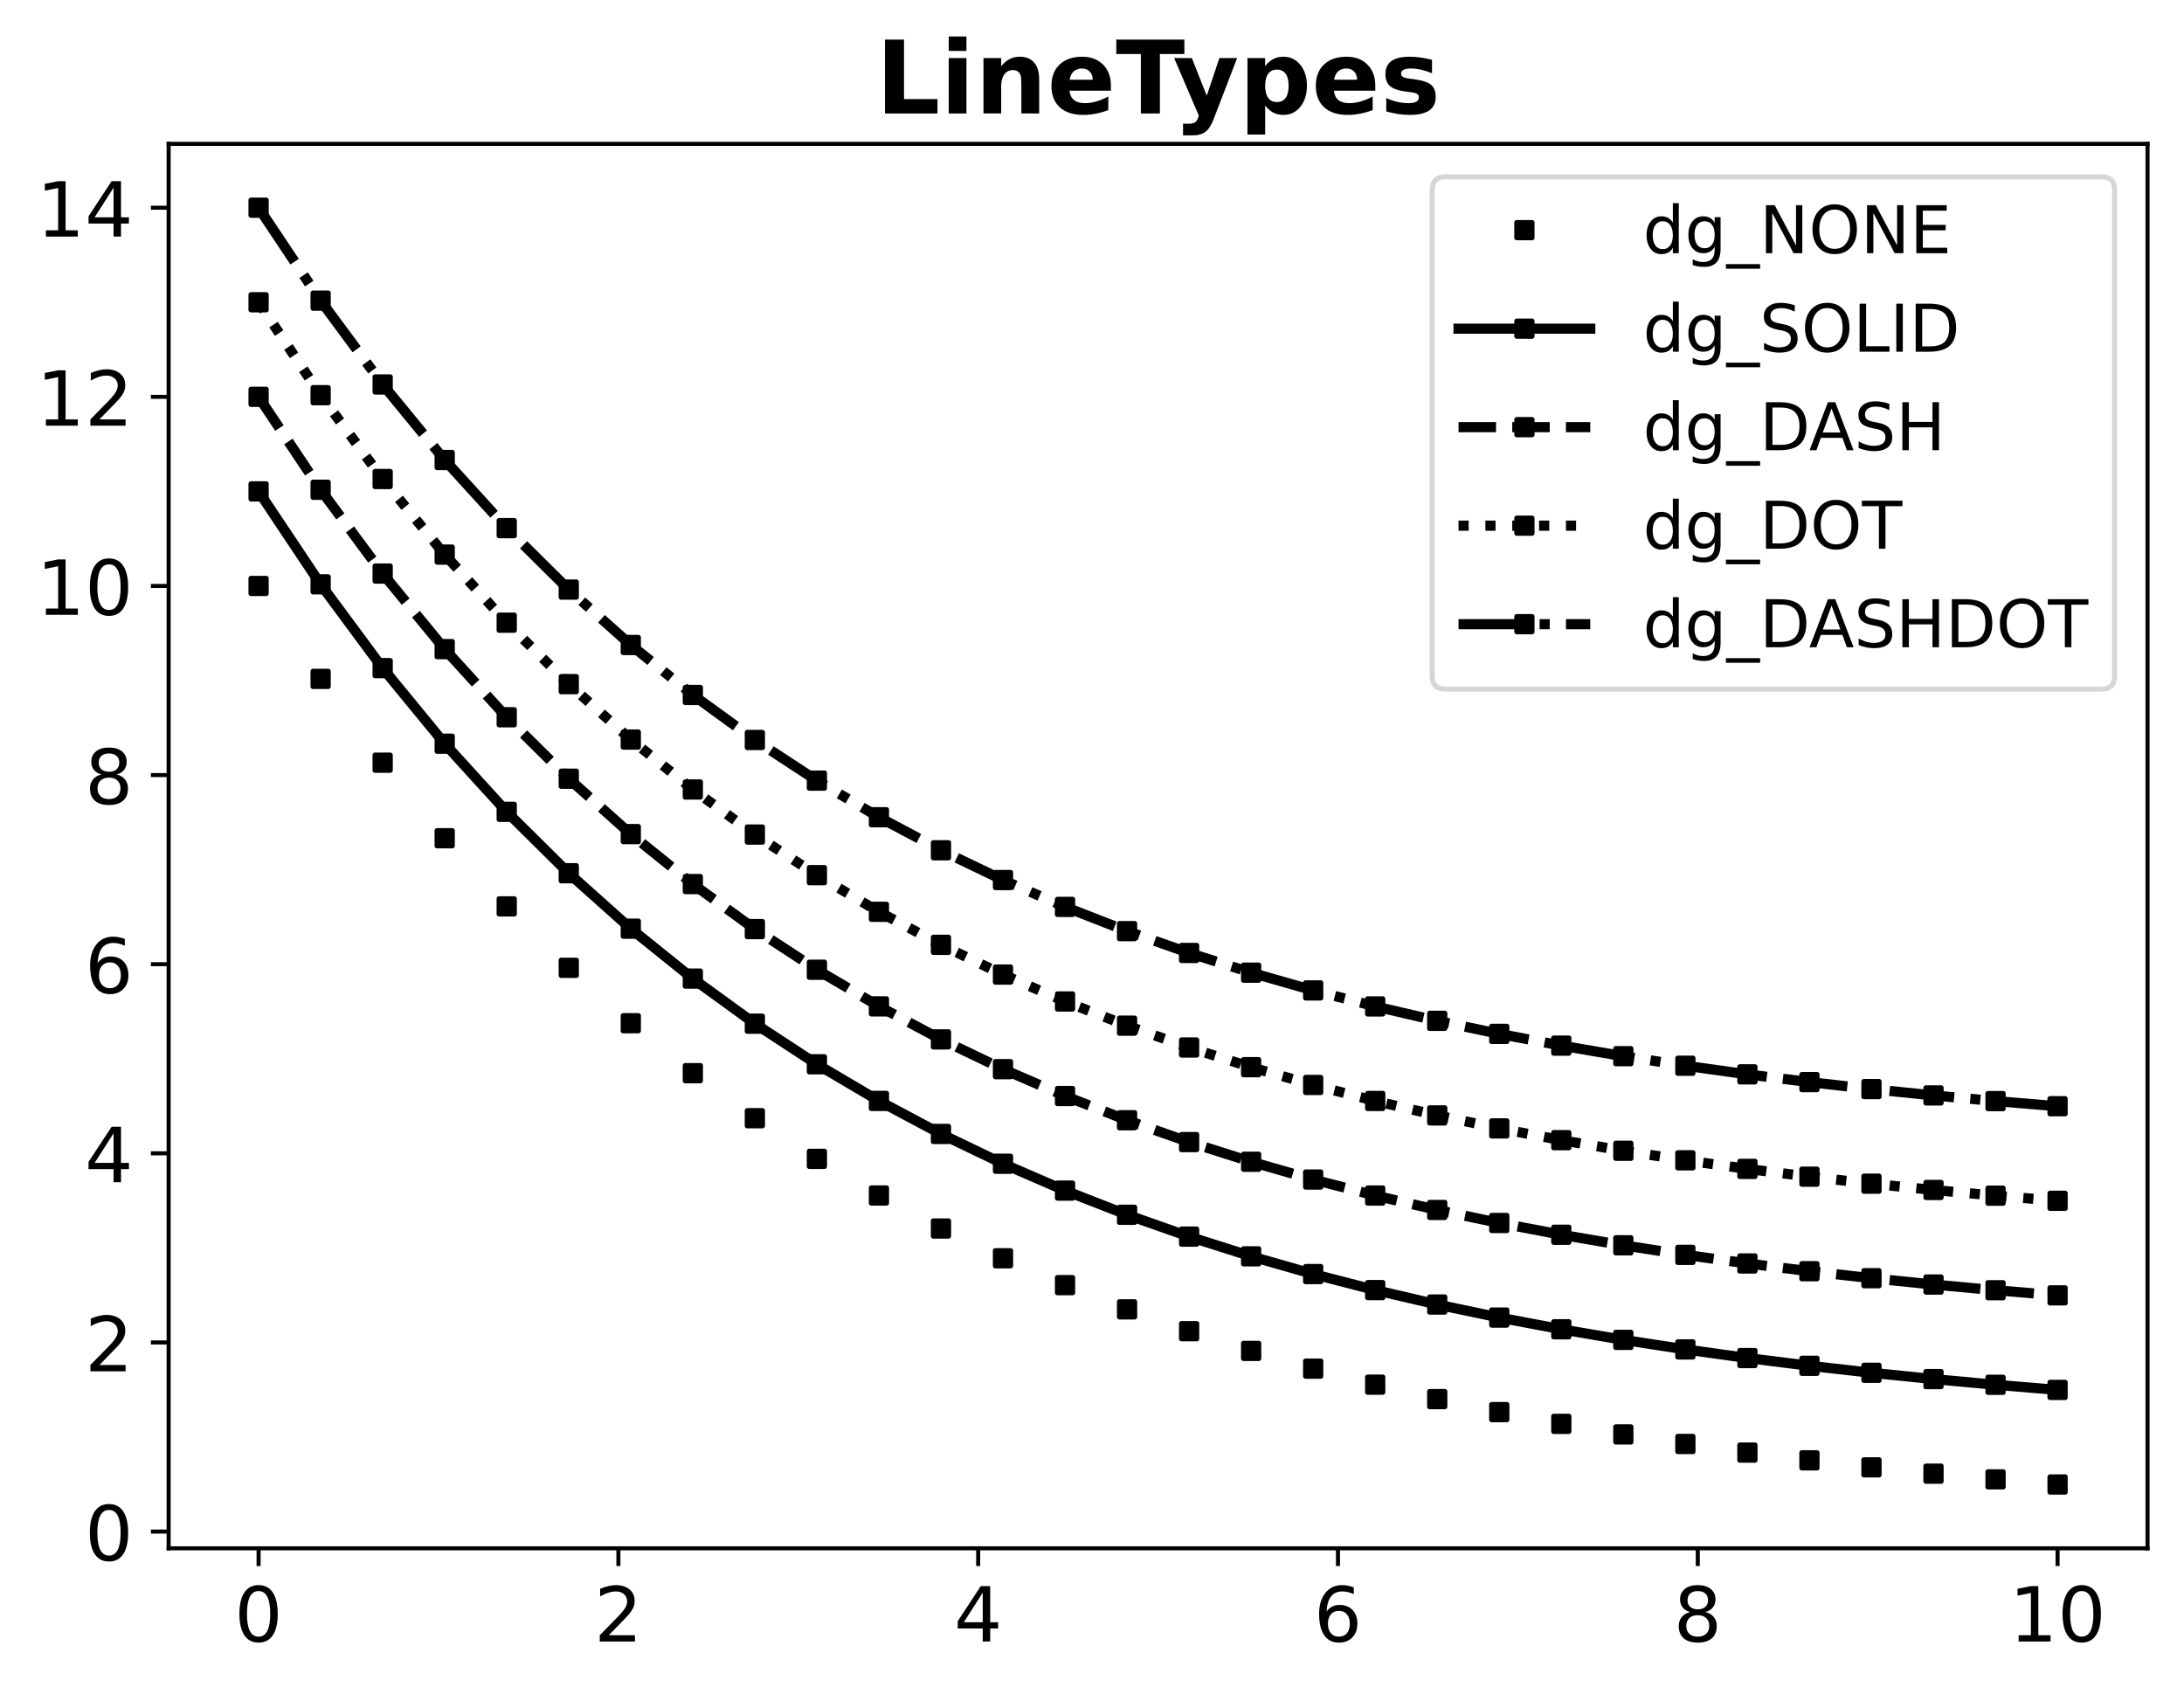 <?xml version="1.0" encoding="utf-8" standalone="no"?>
<!DOCTYPE svg PUBLIC "-//W3C//DTD SVG 1.1//EN"
  "http://www.w3.org/Graphics/SVG/1.1/DTD/svg11.dtd">
<!-- Created with matplotlib (https://matplotlib.org/) -->
<svg height="334.314pt" version="1.1" viewBox="0 0 431.087 334.314" width="431.087pt" xmlns="http://www.w3.org/2000/svg" xmlns:xlink="http://www.w3.org/1999/xlink">
 <defs>
  <style type="text/css">*{stroke-linecap:butt;stroke-linejoin:round;}</style>
 </defs>
 <g id="figure_1">
  <g id="patch_1">
   <path d="M 0 334.314 
L 431.087 334.314 
L 431.087 0 
L 0 0 
z
" style="fill:#ffffff;"/>
  </g>
  <g id="axes_1">
   <g id="patch_2">
    <path d="M 33.288 305.597 
L 423.887 305.597 
L 423.887 28.397 
L 33.288 28.397 
z
" style="fill:#ffffff;"/>
   </g>
   <g id="matplotlib.axis_1">
    <g id="xtick_1">
     <g id="line2d_1">
      <defs>
       <path d="M 0 0 
L 0 3.5 
" id="m8f1e0a6a0e" style="stroke:#000000;stroke-width:0.8;"/>
      </defs>
      <g>
       <use style="stroke:#000000;stroke-width:0.8;" x="51.042" xlink:href="#m8f1e0a6a0e" y="305.597"/>
      </g>
     </g>
     <g id="text_1">
      <!-- 0 -->
      <g transform="translate(46.27 323.995)scale(0.15 -0.15)">
       <defs>
        <path d="M 31.781 66.406 
Q 24.172 66.406 20.328 58.906 
Q 16.5 51.422 16.5 36.375 
Q 16.5 21.391 20.328 13.891 
Q 24.172 6.391 31.781 6.391 
Q 39.453 6.391 43.281 13.891 
Q 47.125 21.391 47.125 36.375 
Q 47.125 51.422 43.281 58.906 
Q 39.453 66.406 31.781 66.406 
z
M 31.781 74.219 
Q 44.047 74.219 50.516 64.516 
Q 56.984 54.828 56.984 36.375 
Q 56.984 17.969 50.516 8.266 
Q 44.047 -1.422 31.781 -1.422 
Q 19.531 -1.422 13.062 8.266 
Q 6.594 17.969 6.594 36.375 
Q 6.594 54.828 13.062 64.516 
Q 19.531 74.219 31.781 74.219 
z
" id="DejaVuSans-48"/>
       </defs>
       <use xlink:href="#DejaVuSans-48"/>
      </g>
     </g>
    </g>
    <g id="xtick_2">
     <g id="line2d_2">
      <g>
       <use style="stroke:#000000;stroke-width:0.8;" x="122.06" xlink:href="#m8f1e0a6a0e" y="305.597"/>
      </g>
     </g>
     <g id="text_2">
      <!-- 2 -->
      <g transform="translate(117.288 323.995)scale(0.15 -0.15)">
       <defs>
        <path d="M 19.188 8.297 
L 53.609 8.297 
L 53.609 0 
L 7.328 0 
L 7.328 8.297 
Q 12.938 14.109 22.625 23.891 
Q 32.328 33.688 34.812 36.531 
Q 39.547 41.844 41.422 45.531 
Q 43.312 49.219 43.312 52.781 
Q 43.312 58.594 39.234 62.25 
Q 35.156 65.922 28.609 65.922 
Q 23.969 65.922 18.812 64.312 
Q 13.672 62.703 7.812 59.422 
L 7.812 69.391 
Q 13.766 71.781 18.938 73 
Q 24.125 74.219 28.422 74.219 
Q 39.75 74.219 46.484 68.547 
Q 53.219 62.891 53.219 53.422 
Q 53.219 48.922 51.531 44.891 
Q 49.859 40.875 45.406 35.406 
Q 44.188 33.984 37.641 27.219 
Q 31.109 20.453 19.188 8.297 
z
" id="DejaVuSans-50"/>
       </defs>
       <use xlink:href="#DejaVuSans-50"/>
      </g>
     </g>
    </g>
    <g id="xtick_3">
     <g id="line2d_3">
      <g>
       <use style="stroke:#000000;stroke-width:0.8;" x="193.078" xlink:href="#m8f1e0a6a0e" y="305.597"/>
      </g>
     </g>
     <g id="text_3">
      <!-- 4 -->
      <g transform="translate(188.307 323.995)scale(0.15 -0.15)">
       <defs>
        <path d="M 37.797 64.312 
L 12.891 25.391 
L 37.797 25.391 
z
M 35.203 72.906 
L 47.609 72.906 
L 47.609 25.391 
L 58.016 25.391 
L 58.016 17.188 
L 47.609 17.188 
L 47.609 0 
L 37.797 0 
L 37.797 17.188 
L 4.891 17.188 
L 4.891 26.703 
z
" id="DejaVuSans-52"/>
       </defs>
       <use xlink:href="#DejaVuSans-52"/>
      </g>
     </g>
    </g>
    <g id="xtick_4">
     <g id="line2d_4">
      <g>
       <use style="stroke:#000000;stroke-width:0.8;" x="264.097" xlink:href="#m8f1e0a6a0e" y="305.597"/>
      </g>
     </g>
     <g id="text_4">
      <!-- 6 -->
      <g transform="translate(259.325 323.995)scale(0.15 -0.15)">
       <defs>
        <path d="M 33.016 40.375 
Q 26.375 40.375 22.484 35.828 
Q 18.609 31.297 18.609 23.391 
Q 18.609 15.531 22.484 10.953 
Q 26.375 6.391 33.016 6.391 
Q 39.656 6.391 43.531 10.953 
Q 47.406 15.531 47.406 23.391 
Q 47.406 31.297 43.531 35.828 
Q 39.656 40.375 33.016 40.375 
z
M 52.594 71.297 
L 52.594 62.312 
Q 48.875 64.062 45.094 64.984 
Q 41.312 65.922 37.594 65.922 
Q 27.828 65.922 22.672 59.328 
Q 17.531 52.734 16.797 39.406 
Q 19.672 43.656 24.016 45.922 
Q 28.375 48.188 33.594 48.188 
Q 44.578 48.188 50.953 41.516 
Q 57.328 34.859 57.328 23.391 
Q 57.328 12.156 50.688 5.359 
Q 44.047 -1.422 33.016 -1.422 
Q 20.359 -1.422 13.672 8.266 
Q 6.984 17.969 6.984 36.375 
Q 6.984 53.656 15.188 63.938 
Q 23.391 74.219 37.203 74.219 
Q 40.922 74.219 44.703 73.484 
Q 48.484 72.75 52.594 71.297 
z
" id="DejaVuSans-54"/>
       </defs>
       <use xlink:href="#DejaVuSans-54"/>
      </g>
     </g>
    </g>
    <g id="xtick_5">
     <g id="line2d_5">
      <g>
       <use style="stroke:#000000;stroke-width:0.8;" x="335.115" xlink:href="#m8f1e0a6a0e" y="305.597"/>
      </g>
     </g>
     <g id="text_5">
      <!-- 8 -->
      <g transform="translate(330.343 323.995)scale(0.15 -0.15)">
       <defs>
        <path d="M 31.781 34.625 
Q 24.75 34.625 20.719 30.859 
Q 16.703 27.094 16.703 20.516 
Q 16.703 13.922 20.719 10.156 
Q 24.75 6.391 31.781 6.391 
Q 38.812 6.391 42.859 10.172 
Q 46.922 13.969 46.922 20.516 
Q 46.922 27.094 42.891 30.859 
Q 38.875 34.625 31.781 34.625 
z
M 21.922 38.812 
Q 15.578 40.375 12.031 44.719 
Q 8.5 49.078 8.5 55.328 
Q 8.5 64.062 14.719 69.141 
Q 20.953 74.219 31.781 74.219 
Q 42.672 74.219 48.875 69.141 
Q 55.078 64.062 55.078 55.328 
Q 55.078 49.078 51.531 44.719 
Q 48 40.375 41.703 38.812 
Q 48.828 37.156 52.797 32.312 
Q 56.781 27.484 56.781 20.516 
Q 56.781 9.906 50.312 4.234 
Q 43.844 -1.422 31.781 -1.422 
Q 19.734 -1.422 13.25 4.234 
Q 6.781 9.906 6.781 20.516 
Q 6.781 27.484 10.781 32.312 
Q 14.797 37.156 21.922 38.812 
z
M 18.312 54.391 
Q 18.312 48.734 21.844 45.562 
Q 25.391 42.391 31.781 42.391 
Q 38.141 42.391 41.719 45.562 
Q 45.312 48.734 45.312 54.391 
Q 45.312 60.062 41.719 63.234 
Q 38.141 66.406 31.781 66.406 
Q 25.391 66.406 21.844 63.234 
Q 18.312 60.062 18.312 54.391 
z
" id="DejaVuSans-56"/>
       </defs>
       <use xlink:href="#DejaVuSans-56"/>
      </g>
     </g>
    </g>
    <g id="xtick_6">
     <g id="line2d_6">
      <g>
       <use style="stroke:#000000;stroke-width:0.8;" x="406.133" xlink:href="#m8f1e0a6a0e" y="305.597"/>
      </g>
     </g>
     <g id="text_6">
      <!-- 10 -->
      <g transform="translate(396.589 323.995)scale(0.15 -0.15)">
       <defs>
        <path d="M 12.406 8.297 
L 28.516 8.297 
L 28.516 63.922 
L 10.984 60.406 
L 10.984 69.391 
L 28.422 72.906 
L 38.281 72.906 
L 38.281 8.297 
L 54.391 8.297 
L 54.391 0 
L 12.406 0 
z
" id="DejaVuSans-49"/>
       </defs>
       <use xlink:href="#DejaVuSans-49"/>
       <use x="63.623" xlink:href="#DejaVuSans-48"/>
      </g>
     </g>
    </g>
   </g>
   <g id="matplotlib.axis_2">
    <g id="ytick_1">
     <g id="line2d_7">
      <defs>
       <path d="M 0 0 
L -3.5 0 
" id="m4b4b4064c1" style="stroke:#000000;stroke-width:0.8;"/>
      </defs>
      <g>
       <use style="stroke:#000000;stroke-width:0.8;" x="33.288" xlink:href="#m4b4b4064c1" y="302.289"/>
      </g>
     </g>
     <g id="text_7">
      <!-- 0 -->
      <g transform="translate(16.744 307.988)scale(0.15 -0.15)">
       <use xlink:href="#DejaVuSans-48"/>
      </g>
     </g>
    </g>
    <g id="ytick_2">
     <g id="line2d_8">
      <g>
       <use style="stroke:#000000;stroke-width:0.8;" x="33.288" xlink:href="#m4b4b4064c1" y="264.962"/>
      </g>
     </g>
     <g id="text_8">
      <!-- 2 -->
      <g transform="translate(16.744 270.66)scale(0.15 -0.15)">
       <use xlink:href="#DejaVuSans-50"/>
      </g>
     </g>
    </g>
    <g id="ytick_3">
     <g id="line2d_9">
      <g>
       <use style="stroke:#000000;stroke-width:0.8;" x="33.288" xlink:href="#m4b4b4064c1" y="227.634"/>
      </g>
     </g>
     <g id="text_9">
      <!-- 4 -->
      <g transform="translate(16.744 233.333)scale(0.15 -0.15)">
       <use xlink:href="#DejaVuSans-52"/>
      </g>
     </g>
    </g>
    <g id="ytick_4">
     <g id="line2d_10">
      <g>
       <use style="stroke:#000000;stroke-width:0.8;" x="33.288" xlink:href="#m4b4b4064c1" y="190.307"/>
      </g>
     </g>
     <g id="text_10">
      <!-- 6 -->
      <g transform="translate(16.744 196.005)scale(0.15 -0.15)">
       <use xlink:href="#DejaVuSans-54"/>
      </g>
     </g>
    </g>
    <g id="ytick_5">
     <g id="line2d_11">
      <g>
       <use style="stroke:#000000;stroke-width:0.8;" x="33.288" xlink:href="#m4b4b4064c1" y="152.979"/>
      </g>
     </g>
     <g id="text_11">
      <!-- 8 -->
      <g transform="translate(16.744 158.678)scale(0.15 -0.15)">
       <use xlink:href="#DejaVuSans-56"/>
      </g>
     </g>
    </g>
    <g id="ytick_6">
     <g id="line2d_12">
      <g>
       <use style="stroke:#000000;stroke-width:0.8;" x="33.288" xlink:href="#m4b4b4064c1" y="115.652"/>
      </g>
     </g>
     <g id="text_12">
      <!-- 10 -->
      <g transform="translate(7.2 121.351)scale(0.15 -0.15)">
       <use xlink:href="#DejaVuSans-49"/>
       <use x="63.623" xlink:href="#DejaVuSans-48"/>
      </g>
     </g>
    </g>
    <g id="ytick_7">
     <g id="line2d_13">
      <g>
       <use style="stroke:#000000;stroke-width:0.8;" x="33.288" xlink:href="#m4b4b4064c1" y="78.324"/>
      </g>
     </g>
     <g id="text_13">
      <!-- 12 -->
      <g transform="translate(7.2 84.023)scale(0.15 -0.15)">
       <use xlink:href="#DejaVuSans-49"/>
       <use x="63.623" xlink:href="#DejaVuSans-50"/>
      </g>
     </g>
    </g>
    <g id="ytick_8">
     <g id="line2d_14">
      <g>
       <use style="stroke:#000000;stroke-width:0.8;" x="33.288" xlink:href="#m4b4b4064c1" y="40.997"/>
      </g>
     </g>
     <g id="text_14">
      <!-- 14 -->
      <g transform="translate(7.2 46.696)scale(0.15 -0.15)">
       <use xlink:href="#DejaVuSans-49"/>
       <use x="63.623" xlink:href="#DejaVuSans-52"/>
      </g>
     </g>
    </g>
   </g>
   <g id="line2d_15">
    <defs>
     <path d="M -1.5 1.5 
L 1.5 1.5 
L 1.5 -1.5 
L -1.5 -1.5 
z
" id="mdb133eb8e9" style="stroke:#000000;stroke-linejoin:miter;"/>
    </defs>
    <g clip-path="url(#p4dcea2f128)">
     <use style="stroke:#000000;stroke-linejoin:miter;" x="51.042" xlink:href="#mdb133eb8e9" y="115.652"/>
     <use style="stroke:#000000;stroke-linejoin:miter;" x="63.287" xlink:href="#mdb133eb8e9" y="133.994"/>
     <use style="stroke:#000000;stroke-linejoin:miter;" x="75.531" xlink:href="#mdb133eb8e9" y="150.534"/>
     <use style="stroke:#000000;stroke-linejoin:miter;" x="87.776" xlink:href="#mdb133eb8e9" y="165.448"/>
     <use style="stroke:#000000;stroke-linejoin:miter;" x="100.02" xlink:href="#mdb133eb8e9" y="178.896"/>
     <use style="stroke:#000000;stroke-linejoin:miter;" x="112.265" xlink:href="#mdb133eb8e9" y="191.023"/>
     <use style="stroke:#000000;stroke-linejoin:miter;" x="124.509" xlink:href="#mdb133eb8e9" y="201.958"/>
     <use style="stroke:#000000;stroke-linejoin:miter;" x="136.754" xlink:href="#mdb133eb8e9" y="211.818"/>
     <use style="stroke:#000000;stroke-linejoin:miter;" x="148.998" xlink:href="#mdb133eb8e9" y="220.709"/>
     <use style="stroke:#000000;stroke-linejoin:miter;" x="161.243" xlink:href="#mdb133eb8e9" y="228.727"/>
     <use style="stroke:#000000;stroke-linejoin:miter;" x="173.487" xlink:href="#mdb133eb8e9" y="235.956"/>
     <use style="stroke:#000000;stroke-linejoin:miter;" x="185.732" xlink:href="#mdb133eb8e9" y="242.475"/>
     <use style="stroke:#000000;stroke-linejoin:miter;" x="197.976" xlink:href="#mdb133eb8e9" y="248.354"/>
     <use style="stroke:#000000;stroke-linejoin:miter;" x="210.221" xlink:href="#mdb133eb8e9" y="253.654"/>
     <use style="stroke:#000000;stroke-linejoin:miter;" x="222.465" xlink:href="#mdb133eb8e9" y="258.434"/>
     <use style="stroke:#000000;stroke-linejoin:miter;" x="234.71" xlink:href="#mdb133eb8e9" y="262.744"/>
     <use style="stroke:#000000;stroke-linejoin:miter;" x="246.954" xlink:href="#mdb133eb8e9" y="266.63"/>
     <use style="stroke:#000000;stroke-linejoin:miter;" x="259.199" xlink:href="#mdb133eb8e9" y="270.135"/>
     <use style="stroke:#000000;stroke-linejoin:miter;" x="271.443" xlink:href="#mdb133eb8e9" y="273.295"/>
     <use style="stroke:#000000;stroke-linejoin:miter;" x="283.688" xlink:href="#mdb133eb8e9" y="276.144"/>
     <use style="stroke:#000000;stroke-linejoin:miter;" x="295.932" xlink:href="#mdb133eb8e9" y="278.714"/>
     <use style="stroke:#000000;stroke-linejoin:miter;" x="308.177" xlink:href="#mdb133eb8e9" y="281.031"/>
     <use style="stroke:#000000;stroke-linejoin:miter;" x="320.421" xlink:href="#mdb133eb8e9" y="283.12"/>
     <use style="stroke:#000000;stroke-linejoin:miter;" x="332.666" xlink:href="#mdb133eb8e9" y="285.004"/>
     <use style="stroke:#000000;stroke-linejoin:miter;" x="344.91" xlink:href="#mdb133eb8e9" y="286.702"/>
     <use style="stroke:#000000;stroke-linejoin:miter;" x="357.155" xlink:href="#mdb133eb8e9" y="288.234"/>
     <use style="stroke:#000000;stroke-linejoin:miter;" x="369.399" xlink:href="#mdb133eb8e9" y="289.616"/>
     <use style="stroke:#000000;stroke-linejoin:miter;" x="381.644" xlink:href="#mdb133eb8e9" y="290.861"/>
     <use style="stroke:#000000;stroke-linejoin:miter;" x="393.888" xlink:href="#mdb133eb8e9" y="291.984"/>
     <use style="stroke:#000000;stroke-linejoin:miter;" x="406.133" xlink:href="#mdb133eb8e9" y="292.997"/>
    </g>
   </g>
   <g id="line2d_16">
    <path clip-path="url(#p4dcea2f128)" d="M 51.042 96.988 
L 63.287 115.33 
L 75.531 131.87 
L 87.776 146.784 
L 100.02 160.232 
L 112.265 172.359 
L 124.509 183.294 
L 136.754 193.154 
L 148.998 202.046 
L 161.243 210.063 
L 173.487 217.293 
L 185.732 223.812 
L 197.976 229.69 
L 210.221 234.99 
L 222.465 239.77 
L 234.71 244.08 
L 246.954 247.967 
L 259.199 251.471 
L 271.443 254.631 
L 283.688 257.48 
L 295.932 260.05 
L 308.177 262.367 
L 320.421 264.456 
L 332.666 266.34 
L 344.91 268.039 
L 357.155 269.571 
L 369.399 270.952 
L 381.644 272.197 
L 393.888 273.32 
L 406.133 274.333 
" style="fill:none;stroke:#000000;stroke-linecap:square;stroke-width:2;"/>
    <g clip-path="url(#p4dcea2f128)">
     <use style="stroke:#000000;stroke-linejoin:miter;" x="51.042" xlink:href="#mdb133eb8e9" y="96.988"/>
     <use style="stroke:#000000;stroke-linejoin:miter;" x="63.287" xlink:href="#mdb133eb8e9" y="115.33"/>
     <use style="stroke:#000000;stroke-linejoin:miter;" x="75.531" xlink:href="#mdb133eb8e9" y="131.87"/>
     <use style="stroke:#000000;stroke-linejoin:miter;" x="87.776" xlink:href="#mdb133eb8e9" y="146.784"/>
     <use style="stroke:#000000;stroke-linejoin:miter;" x="100.02" xlink:href="#mdb133eb8e9" y="160.232"/>
     <use style="stroke:#000000;stroke-linejoin:miter;" x="112.265" xlink:href="#mdb133eb8e9" y="172.359"/>
     <use style="stroke:#000000;stroke-linejoin:miter;" x="124.509" xlink:href="#mdb133eb8e9" y="183.294"/>
     <use style="stroke:#000000;stroke-linejoin:miter;" x="136.754" xlink:href="#mdb133eb8e9" y="193.154"/>
     <use style="stroke:#000000;stroke-linejoin:miter;" x="148.998" xlink:href="#mdb133eb8e9" y="202.046"/>
     <use style="stroke:#000000;stroke-linejoin:miter;" x="161.243" xlink:href="#mdb133eb8e9" y="210.063"/>
     <use style="stroke:#000000;stroke-linejoin:miter;" x="173.487" xlink:href="#mdb133eb8e9" y="217.293"/>
     <use style="stroke:#000000;stroke-linejoin:miter;" x="185.732" xlink:href="#mdb133eb8e9" y="223.812"/>
     <use style="stroke:#000000;stroke-linejoin:miter;" x="197.976" xlink:href="#mdb133eb8e9" y="229.69"/>
     <use style="stroke:#000000;stroke-linejoin:miter;" x="210.221" xlink:href="#mdb133eb8e9" y="234.99"/>
     <use style="stroke:#000000;stroke-linejoin:miter;" x="222.465" xlink:href="#mdb133eb8e9" y="239.77"/>
     <use style="stroke:#000000;stroke-linejoin:miter;" x="234.71" xlink:href="#mdb133eb8e9" y="244.08"/>
     <use style="stroke:#000000;stroke-linejoin:miter;" x="246.954" xlink:href="#mdb133eb8e9" y="247.967"/>
     <use style="stroke:#000000;stroke-linejoin:miter;" x="259.199" xlink:href="#mdb133eb8e9" y="251.471"/>
     <use style="stroke:#000000;stroke-linejoin:miter;" x="271.443" xlink:href="#mdb133eb8e9" y="254.631"/>
     <use style="stroke:#000000;stroke-linejoin:miter;" x="283.688" xlink:href="#mdb133eb8e9" y="257.48"/>
     <use style="stroke:#000000;stroke-linejoin:miter;" x="295.932" xlink:href="#mdb133eb8e9" y="260.05"/>
     <use style="stroke:#000000;stroke-linejoin:miter;" x="308.177" xlink:href="#mdb133eb8e9" y="262.367"/>
     <use style="stroke:#000000;stroke-linejoin:miter;" x="320.421" xlink:href="#mdb133eb8e9" y="264.456"/>
     <use style="stroke:#000000;stroke-linejoin:miter;" x="332.666" xlink:href="#mdb133eb8e9" y="266.34"/>
     <use style="stroke:#000000;stroke-linejoin:miter;" x="344.91" xlink:href="#mdb133eb8e9" y="268.039"/>
     <use style="stroke:#000000;stroke-linejoin:miter;" x="357.155" xlink:href="#mdb133eb8e9" y="269.571"/>
     <use style="stroke:#000000;stroke-linejoin:miter;" x="369.399" xlink:href="#mdb133eb8e9" y="270.952"/>
     <use style="stroke:#000000;stroke-linejoin:miter;" x="381.644" xlink:href="#mdb133eb8e9" y="272.197"/>
     <use style="stroke:#000000;stroke-linejoin:miter;" x="393.888" xlink:href="#mdb133eb8e9" y="273.32"/>
     <use style="stroke:#000000;stroke-linejoin:miter;" x="406.133" xlink:href="#mdb133eb8e9" y="274.333"/>
    </g>
   </g>
   <g id="line2d_17">
    <path clip-path="url(#p4dcea2f128)" d="M 51.042 78.324 
L 63.287 96.667 
L 75.531 113.206 
L 87.776 128.12 
L 100.02 141.569 
L 112.265 153.695 
L 124.509 164.63 
L 136.754 174.491 
L 148.998 183.382 
L 161.243 191.399 
L 173.487 198.629 
L 185.732 205.148 
L 197.976 211.026 
L 210.221 216.327 
L 222.465 221.106 
L 234.71 225.416 
L 246.954 229.303 
L 259.199 232.807 
L 271.443 235.967 
L 283.688 238.817 
L 295.932 241.386 
L 308.177 243.703 
L 320.421 245.792 
L 332.666 247.676 
L 344.91 249.375 
L 357.155 250.907 
L 369.399 252.288 
L 381.644 253.534 
L 393.888 254.657 
L 406.133 255.669 
" style="fill:none;stroke:#000000;stroke-dasharray:7.4,3.2;stroke-dashoffset:0;stroke-width:2;"/>
    <g clip-path="url(#p4dcea2f128)">
     <use style="stroke:#000000;stroke-linejoin:miter;" x="51.042" xlink:href="#mdb133eb8e9" y="78.324"/>
     <use style="stroke:#000000;stroke-linejoin:miter;" x="63.287" xlink:href="#mdb133eb8e9" y="96.667"/>
     <use style="stroke:#000000;stroke-linejoin:miter;" x="75.531" xlink:href="#mdb133eb8e9" y="113.206"/>
     <use style="stroke:#000000;stroke-linejoin:miter;" x="87.776" xlink:href="#mdb133eb8e9" y="128.12"/>
     <use style="stroke:#000000;stroke-linejoin:miter;" x="100.02" xlink:href="#mdb133eb8e9" y="141.569"/>
     <use style="stroke:#000000;stroke-linejoin:miter;" x="112.265" xlink:href="#mdb133eb8e9" y="153.695"/>
     <use style="stroke:#000000;stroke-linejoin:miter;" x="124.509" xlink:href="#mdb133eb8e9" y="164.63"/>
     <use style="stroke:#000000;stroke-linejoin:miter;" x="136.754" xlink:href="#mdb133eb8e9" y="174.491"/>
     <use style="stroke:#000000;stroke-linejoin:miter;" x="148.998" xlink:href="#mdb133eb8e9" y="183.382"/>
     <use style="stroke:#000000;stroke-linejoin:miter;" x="161.243" xlink:href="#mdb133eb8e9" y="191.399"/>
     <use style="stroke:#000000;stroke-linejoin:miter;" x="173.487" xlink:href="#mdb133eb8e9" y="198.629"/>
     <use style="stroke:#000000;stroke-linejoin:miter;" x="185.732" xlink:href="#mdb133eb8e9" y="205.148"/>
     <use style="stroke:#000000;stroke-linejoin:miter;" x="197.976" xlink:href="#mdb133eb8e9" y="211.026"/>
     <use style="stroke:#000000;stroke-linejoin:miter;" x="210.221" xlink:href="#mdb133eb8e9" y="216.327"/>
     <use style="stroke:#000000;stroke-linejoin:miter;" x="222.465" xlink:href="#mdb133eb8e9" y="221.106"/>
     <use style="stroke:#000000;stroke-linejoin:miter;" x="234.71" xlink:href="#mdb133eb8e9" y="225.416"/>
     <use style="stroke:#000000;stroke-linejoin:miter;" x="246.954" xlink:href="#mdb133eb8e9" y="229.303"/>
     <use style="stroke:#000000;stroke-linejoin:miter;" x="259.199" xlink:href="#mdb133eb8e9" y="232.807"/>
     <use style="stroke:#000000;stroke-linejoin:miter;" x="271.443" xlink:href="#mdb133eb8e9" y="235.967"/>
     <use style="stroke:#000000;stroke-linejoin:miter;" x="283.688" xlink:href="#mdb133eb8e9" y="238.817"/>
     <use style="stroke:#000000;stroke-linejoin:miter;" x="295.932" xlink:href="#mdb133eb8e9" y="241.386"/>
     <use style="stroke:#000000;stroke-linejoin:miter;" x="308.177" xlink:href="#mdb133eb8e9" y="243.703"/>
     <use style="stroke:#000000;stroke-linejoin:miter;" x="320.421" xlink:href="#mdb133eb8e9" y="245.792"/>
     <use style="stroke:#000000;stroke-linejoin:miter;" x="332.666" xlink:href="#mdb133eb8e9" y="247.676"/>
     <use style="stroke:#000000;stroke-linejoin:miter;" x="344.91" xlink:href="#mdb133eb8e9" y="249.375"/>
     <use style="stroke:#000000;stroke-linejoin:miter;" x="357.155" xlink:href="#mdb133eb8e9" y="250.907"/>
     <use style="stroke:#000000;stroke-linejoin:miter;" x="369.399" xlink:href="#mdb133eb8e9" y="252.288"/>
     <use style="stroke:#000000;stroke-linejoin:miter;" x="381.644" xlink:href="#mdb133eb8e9" y="253.534"/>
     <use style="stroke:#000000;stroke-linejoin:miter;" x="393.888" xlink:href="#mdb133eb8e9" y="254.657"/>
     <use style="stroke:#000000;stroke-linejoin:miter;" x="406.133" xlink:href="#mdb133eb8e9" y="255.669"/>
    </g>
   </g>
   <g id="line2d_18">
    <path clip-path="url(#p4dcea2f128)" d="M 51.042 59.661 
L 63.287 78.003 
L 75.531 94.542 
L 87.776 109.457 
L 100.02 122.905 
L 112.265 135.032 
L 124.509 145.967 
L 136.754 155.827 
L 148.998 164.718 
L 161.243 172.736 
L 173.487 179.965 
L 185.732 186.484 
L 197.976 192.362 
L 210.221 197.663 
L 222.465 202.443 
L 234.71 206.753 
L 246.954 210.639 
L 259.199 214.144 
L 271.443 217.304 
L 283.688 220.153 
L 295.932 222.722 
L 308.177 225.039 
L 320.421 227.129 
L 332.666 229.013 
L 344.91 230.711 
L 357.155 232.243 
L 369.399 233.624 
L 381.644 234.87 
L 393.888 235.993 
L 406.133 237.006 
" style="fill:none;stroke:#000000;stroke-dasharray:2,3.3;stroke-dashoffset:0;stroke-width:2;"/>
    <g clip-path="url(#p4dcea2f128)">
     <use style="stroke:#000000;stroke-linejoin:miter;" x="51.042" xlink:href="#mdb133eb8e9" y="59.661"/>
     <use style="stroke:#000000;stroke-linejoin:miter;" x="63.287" xlink:href="#mdb133eb8e9" y="78.003"/>
     <use style="stroke:#000000;stroke-linejoin:miter;" x="75.531" xlink:href="#mdb133eb8e9" y="94.542"/>
     <use style="stroke:#000000;stroke-linejoin:miter;" x="87.776" xlink:href="#mdb133eb8e9" y="109.457"/>
     <use style="stroke:#000000;stroke-linejoin:miter;" x="100.02" xlink:href="#mdb133eb8e9" y="122.905"/>
     <use style="stroke:#000000;stroke-linejoin:miter;" x="112.265" xlink:href="#mdb133eb8e9" y="135.032"/>
     <use style="stroke:#000000;stroke-linejoin:miter;" x="124.509" xlink:href="#mdb133eb8e9" y="145.967"/>
     <use style="stroke:#000000;stroke-linejoin:miter;" x="136.754" xlink:href="#mdb133eb8e9" y="155.827"/>
     <use style="stroke:#000000;stroke-linejoin:miter;" x="148.998" xlink:href="#mdb133eb8e9" y="164.718"/>
     <use style="stroke:#000000;stroke-linejoin:miter;" x="161.243" xlink:href="#mdb133eb8e9" y="172.736"/>
     <use style="stroke:#000000;stroke-linejoin:miter;" x="173.487" xlink:href="#mdb133eb8e9" y="179.965"/>
     <use style="stroke:#000000;stroke-linejoin:miter;" x="185.732" xlink:href="#mdb133eb8e9" y="186.484"/>
     <use style="stroke:#000000;stroke-linejoin:miter;" x="197.976" xlink:href="#mdb133eb8e9" y="192.362"/>
     <use style="stroke:#000000;stroke-linejoin:miter;" x="210.221" xlink:href="#mdb133eb8e9" y="197.663"/>
     <use style="stroke:#000000;stroke-linejoin:miter;" x="222.465" xlink:href="#mdb133eb8e9" y="202.443"/>
     <use style="stroke:#000000;stroke-linejoin:miter;" x="234.71" xlink:href="#mdb133eb8e9" y="206.753"/>
     <use style="stroke:#000000;stroke-linejoin:miter;" x="246.954" xlink:href="#mdb133eb8e9" y="210.639"/>
     <use style="stroke:#000000;stroke-linejoin:miter;" x="259.199" xlink:href="#mdb133eb8e9" y="214.144"/>
     <use style="stroke:#000000;stroke-linejoin:miter;" x="271.443" xlink:href="#mdb133eb8e9" y="217.304"/>
     <use style="stroke:#000000;stroke-linejoin:miter;" x="283.688" xlink:href="#mdb133eb8e9" y="220.153"/>
     <use style="stroke:#000000;stroke-linejoin:miter;" x="295.932" xlink:href="#mdb133eb8e9" y="222.722"/>
     <use style="stroke:#000000;stroke-linejoin:miter;" x="308.177" xlink:href="#mdb133eb8e9" y="225.039"/>
     <use style="stroke:#000000;stroke-linejoin:miter;" x="320.421" xlink:href="#mdb133eb8e9" y="227.129"/>
     <use style="stroke:#000000;stroke-linejoin:miter;" x="332.666" xlink:href="#mdb133eb8e9" y="229.013"/>
     <use style="stroke:#000000;stroke-linejoin:miter;" x="344.91" xlink:href="#mdb133eb8e9" y="230.711"/>
     <use style="stroke:#000000;stroke-linejoin:miter;" x="357.155" xlink:href="#mdb133eb8e9" y="232.243"/>
     <use style="stroke:#000000;stroke-linejoin:miter;" x="369.399" xlink:href="#mdb133eb8e9" y="233.624"/>
     <use style="stroke:#000000;stroke-linejoin:miter;" x="381.644" xlink:href="#mdb133eb8e9" y="234.87"/>
     <use style="stroke:#000000;stroke-linejoin:miter;" x="393.888" xlink:href="#mdb133eb8e9" y="235.993"/>
     <use style="stroke:#000000;stroke-linejoin:miter;" x="406.133" xlink:href="#mdb133eb8e9" y="237.006"/>
    </g>
   </g>
   <g id="line2d_19">
    <path clip-path="url(#p4dcea2f128)" d="M 51.042 40.997 
L 63.287 59.339 
L 75.531 75.879 
L 87.776 90.793 
L 100.02 104.241 
L 112.265 116.368 
L 124.509 127.303 
L 136.754 137.163 
L 148.998 146.054 
L 161.243 154.072 
L 173.487 161.301 
L 185.732 167.82 
L 197.976 173.699 
L 210.221 178.999 
L 222.465 183.779 
L 234.71 188.089 
L 246.954 191.975 
L 259.199 195.48 
L 271.443 198.64 
L 283.688 201.489 
L 295.932 204.059 
L 308.177 206.376 
L 320.421 208.465 
L 332.666 210.349 
L 344.91 212.048 
L 357.155 213.579 
L 369.399 214.961 
L 381.644 216.206 
L 393.888 217.329 
L 406.133 218.342 
" style="fill:none;stroke:#000000;stroke-dasharray:12.8,3.2,2,3.2;stroke-dashoffset:0;stroke-width:2;"/>
    <g clip-path="url(#p4dcea2f128)">
     <use style="stroke:#000000;stroke-linejoin:miter;" x="51.042" xlink:href="#mdb133eb8e9" y="40.997"/>
     <use style="stroke:#000000;stroke-linejoin:miter;" x="63.287" xlink:href="#mdb133eb8e9" y="59.339"/>
     <use style="stroke:#000000;stroke-linejoin:miter;" x="75.531" xlink:href="#mdb133eb8e9" y="75.879"/>
     <use style="stroke:#000000;stroke-linejoin:miter;" x="87.776" xlink:href="#mdb133eb8e9" y="90.793"/>
     <use style="stroke:#000000;stroke-linejoin:miter;" x="100.02" xlink:href="#mdb133eb8e9" y="104.241"/>
     <use style="stroke:#000000;stroke-linejoin:miter;" x="112.265" xlink:href="#mdb133eb8e9" y="116.368"/>
     <use style="stroke:#000000;stroke-linejoin:miter;" x="124.509" xlink:href="#mdb133eb8e9" y="127.303"/>
     <use style="stroke:#000000;stroke-linejoin:miter;" x="136.754" xlink:href="#mdb133eb8e9" y="137.163"/>
     <use style="stroke:#000000;stroke-linejoin:miter;" x="148.998" xlink:href="#mdb133eb8e9" y="146.054"/>
     <use style="stroke:#000000;stroke-linejoin:miter;" x="161.243" xlink:href="#mdb133eb8e9" y="154.072"/>
     <use style="stroke:#000000;stroke-linejoin:miter;" x="173.487" xlink:href="#mdb133eb8e9" y="161.301"/>
     <use style="stroke:#000000;stroke-linejoin:miter;" x="185.732" xlink:href="#mdb133eb8e9" y="167.82"/>
     <use style="stroke:#000000;stroke-linejoin:miter;" x="197.976" xlink:href="#mdb133eb8e9" y="173.699"/>
     <use style="stroke:#000000;stroke-linejoin:miter;" x="210.221" xlink:href="#mdb133eb8e9" y="178.999"/>
     <use style="stroke:#000000;stroke-linejoin:miter;" x="222.465" xlink:href="#mdb133eb8e9" y="183.779"/>
     <use style="stroke:#000000;stroke-linejoin:miter;" x="234.71" xlink:href="#mdb133eb8e9" y="188.089"/>
     <use style="stroke:#000000;stroke-linejoin:miter;" x="246.954" xlink:href="#mdb133eb8e9" y="191.975"/>
     <use style="stroke:#000000;stroke-linejoin:miter;" x="259.199" xlink:href="#mdb133eb8e9" y="195.48"/>
     <use style="stroke:#000000;stroke-linejoin:miter;" x="271.443" xlink:href="#mdb133eb8e9" y="198.64"/>
     <use style="stroke:#000000;stroke-linejoin:miter;" x="283.688" xlink:href="#mdb133eb8e9" y="201.489"/>
     <use style="stroke:#000000;stroke-linejoin:miter;" x="295.932" xlink:href="#mdb133eb8e9" y="204.059"/>
     <use style="stroke:#000000;stroke-linejoin:miter;" x="308.177" xlink:href="#mdb133eb8e9" y="206.376"/>
     <use style="stroke:#000000;stroke-linejoin:miter;" x="320.421" xlink:href="#mdb133eb8e9" y="208.465"/>
     <use style="stroke:#000000;stroke-linejoin:miter;" x="332.666" xlink:href="#mdb133eb8e9" y="210.349"/>
     <use style="stroke:#000000;stroke-linejoin:miter;" x="344.91" xlink:href="#mdb133eb8e9" y="212.048"/>
     <use style="stroke:#000000;stroke-linejoin:miter;" x="357.155" xlink:href="#mdb133eb8e9" y="213.579"/>
     <use style="stroke:#000000;stroke-linejoin:miter;" x="369.399" xlink:href="#mdb133eb8e9" y="214.961"/>
     <use style="stroke:#000000;stroke-linejoin:miter;" x="381.644" xlink:href="#mdb133eb8e9" y="216.206"/>
     <use style="stroke:#000000;stroke-linejoin:miter;" x="393.888" xlink:href="#mdb133eb8e9" y="217.329"/>
     <use style="stroke:#000000;stroke-linejoin:miter;" x="406.133" xlink:href="#mdb133eb8e9" y="218.342"/>
    </g>
   </g>
   <g id="patch_3">
    <path d="M 33.288 305.597 
L 33.288 28.397 
" style="fill:none;stroke:#000000;stroke-linecap:square;stroke-linejoin:miter;stroke-width:0.8;"/>
   </g>
   <g id="patch_4">
    <path d="M 423.887 305.597 
L 423.887 28.397 
" style="fill:none;stroke:#000000;stroke-linecap:square;stroke-linejoin:miter;stroke-width:0.8;"/>
   </g>
   <g id="patch_5">
    <path d="M 33.288 305.597 
L 423.887 305.597 
" style="fill:none;stroke:#000000;stroke-linecap:square;stroke-linejoin:miter;stroke-width:0.8;"/>
   </g>
   <g id="patch_6">
    <path d="M 33.288 28.397 
L 423.887 28.397 
" style="fill:none;stroke:#000000;stroke-linecap:square;stroke-linejoin:miter;stroke-width:0.8;"/>
   </g>
   <g id="text_15">
    <!-- LineTypes -->
    <g transform="translate(172.841 22.397)scale(0.2 -0.2)">
     <defs>
      <path d="M 9.188 72.906 
L 27.984 72.906 
L 27.984 14.203 
L 60.984 14.203 
L 60.984 0 
L 9.188 0 
z
" id="DejaVuSans-Bold-76"/>
      <path d="M 8.406 54.688 
L 25.875 54.688 
L 25.875 0 
L 8.406 0 
z
M 8.406 75.984 
L 25.875 75.984 
L 25.875 61.719 
L 8.406 61.719 
z
" id="DejaVuSans-Bold-105"/>
      <path d="M 63.375 33.297 
L 63.375 0 
L 45.797 0 
L 45.797 5.422 
L 45.797 25.484 
Q 45.797 32.562 45.484 35.25 
Q 45.172 37.938 44.391 39.203 
Q 43.359 40.922 41.594 41.875 
Q 39.844 42.828 37.594 42.828 
Q 32.125 42.828 29 38.594 
Q 25.875 34.375 25.875 26.906 
L 25.875 0 
L 8.406 0 
L 8.406 54.688 
L 25.875 54.688 
L 25.875 46.688 
Q 29.828 51.469 34.266 53.734 
Q 38.719 56 44.094 56 
Q 53.562 56 58.469 50.188 
Q 63.375 44.391 63.375 33.297 
z
" id="DejaVuSans-Bold-110"/>
      <path d="M 62.984 27.484 
L 62.984 22.516 
L 22.125 22.516 
Q 22.75 16.359 26.562 13.281 
Q 30.375 10.203 37.203 10.203 
Q 42.719 10.203 48.5 11.844 
Q 54.297 13.484 60.406 16.797 
L 60.406 3.328 
Q 54.203 0.984 48 -0.219 
Q 41.797 -1.422 35.594 -1.422 
Q 20.75 -1.422 12.516 6.125 
Q 4.297 13.672 4.297 27.297 
Q 4.297 40.672 12.375 48.328 
Q 20.453 56 34.625 56 
Q 47.516 56 55.25 48.234 
Q 62.984 40.484 62.984 27.484 
z
M 45.016 33.297 
Q 45.016 38.281 42.109 41.328 
Q 39.203 44.391 34.516 44.391 
Q 29.438 44.391 26.266 41.531 
Q 23.094 38.672 22.312 33.297 
z
" id="DejaVuSans-Bold-101"/>
      <path d="M 0.484 72.906 
L 67.672 72.906 
L 67.672 58.688 
L 43.5 58.688 
L 43.5 0 
L 24.703 0 
L 24.703 58.688 
L 0.484 58.688 
z
" id="DejaVuSans-Bold-84"/>
      <path d="M 1.219 54.688 
L 18.703 54.688 
L 33.406 17.578 
L 45.906 54.688 
L 63.375 54.688 
L 40.375 -5.172 
Q 36.922 -14.312 32.297 -17.938 
Q 27.688 -21.578 20.125 -21.578 
L 10.016 -21.578 
L 10.016 -10.109 
L 15.484 -10.109 
Q 19.922 -10.109 21.938 -8.688 
Q 23.969 -7.281 25.094 -3.609 
L 25.594 -2.094 
z
" id="DejaVuSans-Bold-121"/>
      <path d="M 25.875 7.906 
L 25.875 -20.797 
L 8.406 -20.797 
L 8.406 54.688 
L 25.875 54.688 
L 25.875 46.688 
Q 29.5 51.469 33.891 53.734 
Q 38.281 56 44 56 
Q 54.109 56 60.594 47.969 
Q 67.094 39.938 67.094 27.297 
Q 67.094 14.656 60.594 6.609 
Q 54.109 -1.422 44 -1.422 
Q 38.281 -1.422 33.891 0.844 
Q 29.5 3.125 25.875 7.906 
z
M 37.5 43.312 
Q 31.891 43.312 28.875 39.188 
Q 25.875 35.062 25.875 27.297 
Q 25.875 19.531 28.875 15.406 
Q 31.891 11.281 37.5 11.281 
Q 43.109 11.281 46.062 15.375 
Q 49.031 19.484 49.031 27.297 
Q 49.031 35.109 46.062 39.203 
Q 43.109 43.312 37.5 43.312 
z
" id="DejaVuSans-Bold-112"/>
      <path d="M 51.125 52.984 
L 51.125 39.703 
Q 45.516 42.047 40.281 43.219 
Q 35.062 44.391 30.422 44.391 
Q 25.438 44.391 23.016 43.141 
Q 20.609 41.891 20.609 39.312 
Q 20.609 37.203 22.438 36.078 
Q 24.266 34.969 29 34.422 
L 32.078 33.984 
Q 45.516 32.281 50.141 28.375 
Q 54.781 24.469 54.781 16.109 
Q 54.781 7.375 48.328 2.969 
Q 41.891 -1.422 29.109 -1.422 
Q 23.688 -1.422 17.891 -0.562 
Q 12.109 0.297 6 2 
L 6 15.281 
Q 11.234 12.75 16.719 11.469 
Q 22.219 10.203 27.875 10.203 
Q 33.016 10.203 35.594 11.609 
Q 38.188 13.031 38.188 15.828 
Q 38.188 18.172 36.406 19.312 
Q 34.625 20.453 29.297 21.094 
L 26.219 21.484 
Q 14.547 22.953 9.859 26.906 
Q 5.172 30.859 5.172 38.922 
Q 5.172 47.609 11.125 51.797 
Q 17.094 56 29.391 56 
Q 34.234 56 39.547 55.266 
Q 44.875 54.547 51.125 52.984 
z
" id="DejaVuSans-Bold-115"/>
     </defs>
     <use xlink:href="#DejaVuSans-Bold-76"/>
     <use x="63.721" xlink:href="#DejaVuSans-Bold-105"/>
     <use x="97.998" xlink:href="#DejaVuSans-Bold-110"/>
     <use x="169.189" xlink:href="#DejaVuSans-Bold-101"/>
     <use x="237.012" xlink:href="#DejaVuSans-Bold-84"/>
     <use x="293.35" xlink:href="#DejaVuSans-Bold-121"/>
     <use x="358.535" xlink:href="#DejaVuSans-Bold-112"/>
     <use x="430.117" xlink:href="#DejaVuSans-Bold-101"/>
     <use x="497.939" xlink:href="#DejaVuSans-Bold-115"/>
    </g>
   </g>
   <g id="legend_1">
    <g id="patch_7">
     <path d="M 285.293 136.012 
L 414.788 136.012 
Q 417.387 136.012 417.387 133.412 
L 417.387 37.497 
Q 417.387 34.897 414.788 34.897 
L 285.293 34.897 
Q 282.693 34.897 282.693 37.497 
L 282.693 133.412 
Q 282.693 136.012 285.293 136.012 
z
" style="fill:#ffffff;opacity:0.8;stroke:#cccccc;stroke-linejoin:miter;"/>
    </g>
    <g id="line2d_20"/>
    <g id="line2d_21">
     <g>
      <use style="stroke:#000000;stroke-linejoin:miter;" x="300.893" xlink:href="#mdb133eb8e9" y="45.425"/>
     </g>
    </g>
    <g id="text_16">
     <!-- dg_NONE -->
     <g transform="translate(324.293 49.975)scale(0.13 -0.13)">
      <defs>
       <path d="M 45.406 46.391 
L 45.406 75.984 
L 54.391 75.984 
L 54.391 0 
L 45.406 0 
L 45.406 8.203 
Q 42.578 3.328 38.25 0.953 
Q 33.938 -1.422 27.875 -1.422 
Q 17.969 -1.422 11.734 6.484 
Q 5.516 14.406 5.516 27.297 
Q 5.516 40.188 11.734 48.094 
Q 17.969 56 27.875 56 
Q 33.938 56 38.25 53.625 
Q 42.578 51.266 45.406 46.391 
z
M 14.797 27.297 
Q 14.797 17.391 18.875 11.75 
Q 22.953 6.109 30.078 6.109 
Q 37.203 6.109 41.297 11.75 
Q 45.406 17.391 45.406 27.297 
Q 45.406 37.203 41.297 42.844 
Q 37.203 48.484 30.078 48.484 
Q 22.953 48.484 18.875 42.844 
Q 14.797 37.203 14.797 27.297 
z
" id="DejaVuSans-100"/>
       <path d="M 45.406 27.984 
Q 45.406 37.75 41.375 43.109 
Q 37.359 48.484 30.078 48.484 
Q 22.859 48.484 18.828 43.109 
Q 14.797 37.75 14.797 27.984 
Q 14.797 18.266 18.828 12.891 
Q 22.859 7.516 30.078 7.516 
Q 37.359 7.516 41.375 12.891 
Q 45.406 18.266 45.406 27.984 
z
M 54.391 6.781 
Q 54.391 -7.172 48.188 -13.984 
Q 42 -20.797 29.203 -20.797 
Q 24.469 -20.797 20.266 -20.094 
Q 16.062 -19.391 12.109 -17.922 
L 12.109 -9.188 
Q 16.062 -11.328 19.922 -12.344 
Q 23.781 -13.375 27.781 -13.375 
Q 36.625 -13.375 41.016 -8.766 
Q 45.406 -4.156 45.406 5.172 
L 45.406 9.625 
Q 42.625 4.781 38.281 2.391 
Q 33.938 0 27.875 0 
Q 17.828 0 11.672 7.656 
Q 5.516 15.328 5.516 27.984 
Q 5.516 40.672 11.672 48.328 
Q 17.828 56 27.875 56 
Q 33.938 56 38.281 53.609 
Q 42.625 51.219 45.406 46.391 
L 45.406 54.688 
L 54.391 54.688 
z
" id="DejaVuSans-103"/>
       <path d="M 50.984 -16.609 
L 50.984 -23.578 
L -0.984 -23.578 
L -0.984 -16.609 
z
" id="DejaVuSans-95"/>
       <path d="M 9.812 72.906 
L 23.094 72.906 
L 55.422 11.922 
L 55.422 72.906 
L 64.984 72.906 
L 64.984 0 
L 51.703 0 
L 19.391 60.984 
L 19.391 0 
L 9.812 0 
z
" id="DejaVuSans-78"/>
       <path d="M 39.406 66.219 
Q 28.656 66.219 22.328 58.203 
Q 16.016 50.203 16.016 36.375 
Q 16.016 22.609 22.328 14.594 
Q 28.656 6.594 39.406 6.594 
Q 50.141 6.594 56.422 14.594 
Q 62.703 22.609 62.703 36.375 
Q 62.703 50.203 56.422 58.203 
Q 50.141 66.219 39.406 66.219 
z
M 39.406 74.219 
Q 54.734 74.219 63.906 63.938 
Q 73.094 53.656 73.094 36.375 
Q 73.094 19.141 63.906 8.859 
Q 54.734 -1.422 39.406 -1.422 
Q 24.031 -1.422 14.812 8.828 
Q 5.609 19.094 5.609 36.375 
Q 5.609 53.656 14.812 63.938 
Q 24.031 74.219 39.406 74.219 
z
" id="DejaVuSans-79"/>
       <path d="M 9.812 72.906 
L 55.906 72.906 
L 55.906 64.594 
L 19.672 64.594 
L 19.672 43.016 
L 54.391 43.016 
L 54.391 34.719 
L 19.672 34.719 
L 19.672 8.297 
L 56.781 8.297 
L 56.781 0 
L 9.812 0 
z
" id="DejaVuSans-69"/>
      </defs>
      <use xlink:href="#DejaVuSans-100"/>
      <use x="63.477" xlink:href="#DejaVuSans-103"/>
      <use x="126.953" xlink:href="#DejaVuSans-95"/>
      <use x="176.953" xlink:href="#DejaVuSans-78"/>
      <use x="251.758" xlink:href="#DejaVuSans-79"/>
      <use x="330.469" xlink:href="#DejaVuSans-78"/>
      <use x="405.273" xlink:href="#DejaVuSans-69"/>
     </g>
    </g>
    <g id="line2d_22">
     <path d="M 287.893 64.868 
L 313.893 64.868 
" style="fill:none;stroke:#000000;stroke-linecap:square;stroke-width:2;"/>
    </g>
    <g id="line2d_23">
     <g>
      <use style="stroke:#000000;stroke-linejoin:miter;" x="300.893" xlink:href="#mdb133eb8e9" y="64.868"/>
     </g>
    </g>
    <g id="text_17">
     <!-- dg_SOLID -->
     <g transform="translate(324.293 69.418)scale(0.13 -0.13)">
      <defs>
       <path d="M 53.516 70.516 
L 53.516 60.891 
Q 47.906 63.578 42.922 64.891 
Q 37.938 66.219 33.297 66.219 
Q 25.25 66.219 20.875 63.094 
Q 16.5 59.969 16.5 54.203 
Q 16.5 49.359 19.406 46.891 
Q 22.312 44.438 30.422 42.922 
L 36.375 41.703 
Q 47.406 39.594 52.656 34.297 
Q 57.906 29 57.906 20.125 
Q 57.906 9.516 50.797 4.047 
Q 43.703 -1.422 29.984 -1.422 
Q 24.812 -1.422 18.969 -0.25 
Q 13.141 0.922 6.891 3.219 
L 6.891 13.375 
Q 12.891 10.016 18.656 8.297 
Q 24.422 6.594 29.984 6.594 
Q 38.422 6.594 43.016 9.906 
Q 47.609 13.234 47.609 19.391 
Q 47.609 24.75 44.312 27.781 
Q 41.016 30.812 33.5 32.328 
L 27.484 33.5 
Q 16.453 35.688 11.516 40.375 
Q 6.594 45.062 6.594 53.422 
Q 6.594 63.094 13.406 68.656 
Q 20.219 74.219 32.172 74.219 
Q 37.312 74.219 42.625 73.281 
Q 47.953 72.359 53.516 70.516 
z
" id="DejaVuSans-83"/>
       <path d="M 9.812 72.906 
L 19.672 72.906 
L 19.672 8.297 
L 55.172 8.297 
L 55.172 0 
L 9.812 0 
z
" id="DejaVuSans-76"/>
       <path d="M 9.812 72.906 
L 19.672 72.906 
L 19.672 0 
L 9.812 0 
z
" id="DejaVuSans-73"/>
       <path d="M 19.672 64.797 
L 19.672 8.109 
L 31.594 8.109 
Q 46.688 8.109 53.688 14.938 
Q 60.688 21.781 60.688 36.531 
Q 60.688 51.172 53.688 57.984 
Q 46.688 64.797 31.594 64.797 
z
M 9.812 72.906 
L 30.078 72.906 
Q 51.266 72.906 61.172 64.094 
Q 71.094 55.281 71.094 36.531 
Q 71.094 17.672 61.125 8.828 
Q 51.172 0 30.078 0 
L 9.812 0 
z
" id="DejaVuSans-68"/>
      </defs>
      <use xlink:href="#DejaVuSans-100"/>
      <use x="63.477" xlink:href="#DejaVuSans-103"/>
      <use x="126.953" xlink:href="#DejaVuSans-95"/>
      <use x="176.953" xlink:href="#DejaVuSans-83"/>
      <use x="240.43" xlink:href="#DejaVuSans-79"/>
      <use x="319.141" xlink:href="#DejaVuSans-76"/>
      <use x="374.854" xlink:href="#DejaVuSans-73"/>
      <use x="404.346" xlink:href="#DejaVuSans-68"/>
     </g>
    </g>
    <g id="line2d_24">
     <path d="M 287.893 84.311 
L 313.893 84.311 
" style="fill:none;stroke:#000000;stroke-dasharray:7.4,3.2;stroke-dashoffset:0;stroke-width:2;"/>
    </g>
    <g id="line2d_25">
     <g>
      <use style="stroke:#000000;stroke-linejoin:miter;" x="300.893" xlink:href="#mdb133eb8e9" y="84.311"/>
     </g>
    </g>
    <g id="text_18">
     <!-- dg_DASH -->
     <g transform="translate(324.293 88.861)scale(0.13 -0.13)">
      <defs>
       <path d="M 34.188 63.188 
L 20.797 26.906 
L 47.609 26.906 
z
M 28.609 72.906 
L 39.797 72.906 
L 67.578 0 
L 57.328 0 
L 50.688 18.703 
L 17.828 18.703 
L 11.188 0 
L 0.781 0 
z
" id="DejaVuSans-65"/>
       <path d="M 9.812 72.906 
L 19.672 72.906 
L 19.672 43.016 
L 55.516 43.016 
L 55.516 72.906 
L 65.375 72.906 
L 65.375 0 
L 55.516 0 
L 55.516 34.719 
L 19.672 34.719 
L 19.672 0 
L 9.812 0 
z
" id="DejaVuSans-72"/>
      </defs>
      <use xlink:href="#DejaVuSans-100"/>
      <use x="63.477" xlink:href="#DejaVuSans-103"/>
      <use x="126.953" xlink:href="#DejaVuSans-95"/>
      <use x="176.953" xlink:href="#DejaVuSans-68"/>
      <use x="252.205" xlink:href="#DejaVuSans-65"/>
      <use x="320.613" xlink:href="#DejaVuSans-83"/>
      <use x="384.09" xlink:href="#DejaVuSans-72"/>
     </g>
    </g>
    <g id="line2d_26">
     <path d="M 287.893 103.754 
L 313.893 103.754 
" style="fill:none;stroke:#000000;stroke-dasharray:2,3.3;stroke-dashoffset:0;stroke-width:2;"/>
    </g>
    <g id="line2d_27">
     <g>
      <use style="stroke:#000000;stroke-linejoin:miter;" x="300.893" xlink:href="#mdb133eb8e9" y="103.754"/>
     </g>
    </g>
    <g id="text_19">
     <!-- dg_DOT -->
     <g transform="translate(324.293 108.304)scale(0.13 -0.13)">
      <defs>
       <path d="M -0.297 72.906 
L 61.375 72.906 
L 61.375 64.594 
L 35.5 64.594 
L 35.5 0 
L 25.594 0 
L 25.594 64.594 
L -0.297 64.594 
z
" id="DejaVuSans-84"/>
      </defs>
      <use xlink:href="#DejaVuSans-100"/>
      <use x="63.477" xlink:href="#DejaVuSans-103"/>
      <use x="126.953" xlink:href="#DejaVuSans-95"/>
      <use x="176.953" xlink:href="#DejaVuSans-68"/>
      <use x="253.955" xlink:href="#DejaVuSans-79"/>
      <use x="332.666" xlink:href="#DejaVuSans-84"/>
     </g>
    </g>
    <g id="line2d_28">
     <path d="M 287.893 123.197 
L 313.893 123.197 
" style="fill:none;stroke:#000000;stroke-dasharray:12.8,3.2,2,3.2;stroke-dashoffset:0;stroke-width:2;"/>
    </g>
    <g id="line2d_29">
     <g>
      <use style="stroke:#000000;stroke-linejoin:miter;" x="300.893" xlink:href="#mdb133eb8e9" y="123.197"/>
     </g>
    </g>
    <g id="text_20">
     <!-- dg_DASHDOT -->
     <g transform="translate(324.293 127.747)scale(0.13 -0.13)">
      <use xlink:href="#DejaVuSans-100"/>
      <use x="63.477" xlink:href="#DejaVuSans-103"/>
      <use x="126.953" xlink:href="#DejaVuSans-95"/>
      <use x="176.953" xlink:href="#DejaVuSans-68"/>
      <use x="252.205" xlink:href="#DejaVuSans-65"/>
      <use x="320.613" xlink:href="#DejaVuSans-83"/>
      <use x="384.09" xlink:href="#DejaVuSans-72"/>
      <use x="459.285" xlink:href="#DejaVuSans-68"/>
      <use x="536.287" xlink:href="#DejaVuSans-79"/>
      <use x="614.998" xlink:href="#DejaVuSans-84"/>
     </g>
    </g>
   </g>
  </g>
 </g>
 <defs>
  <clipPath id="p4dcea2f128">
   <rect height="277.2" width="390.6" x="33.288" y="28.397"/>
  </clipPath>
 </defs>
</svg>
